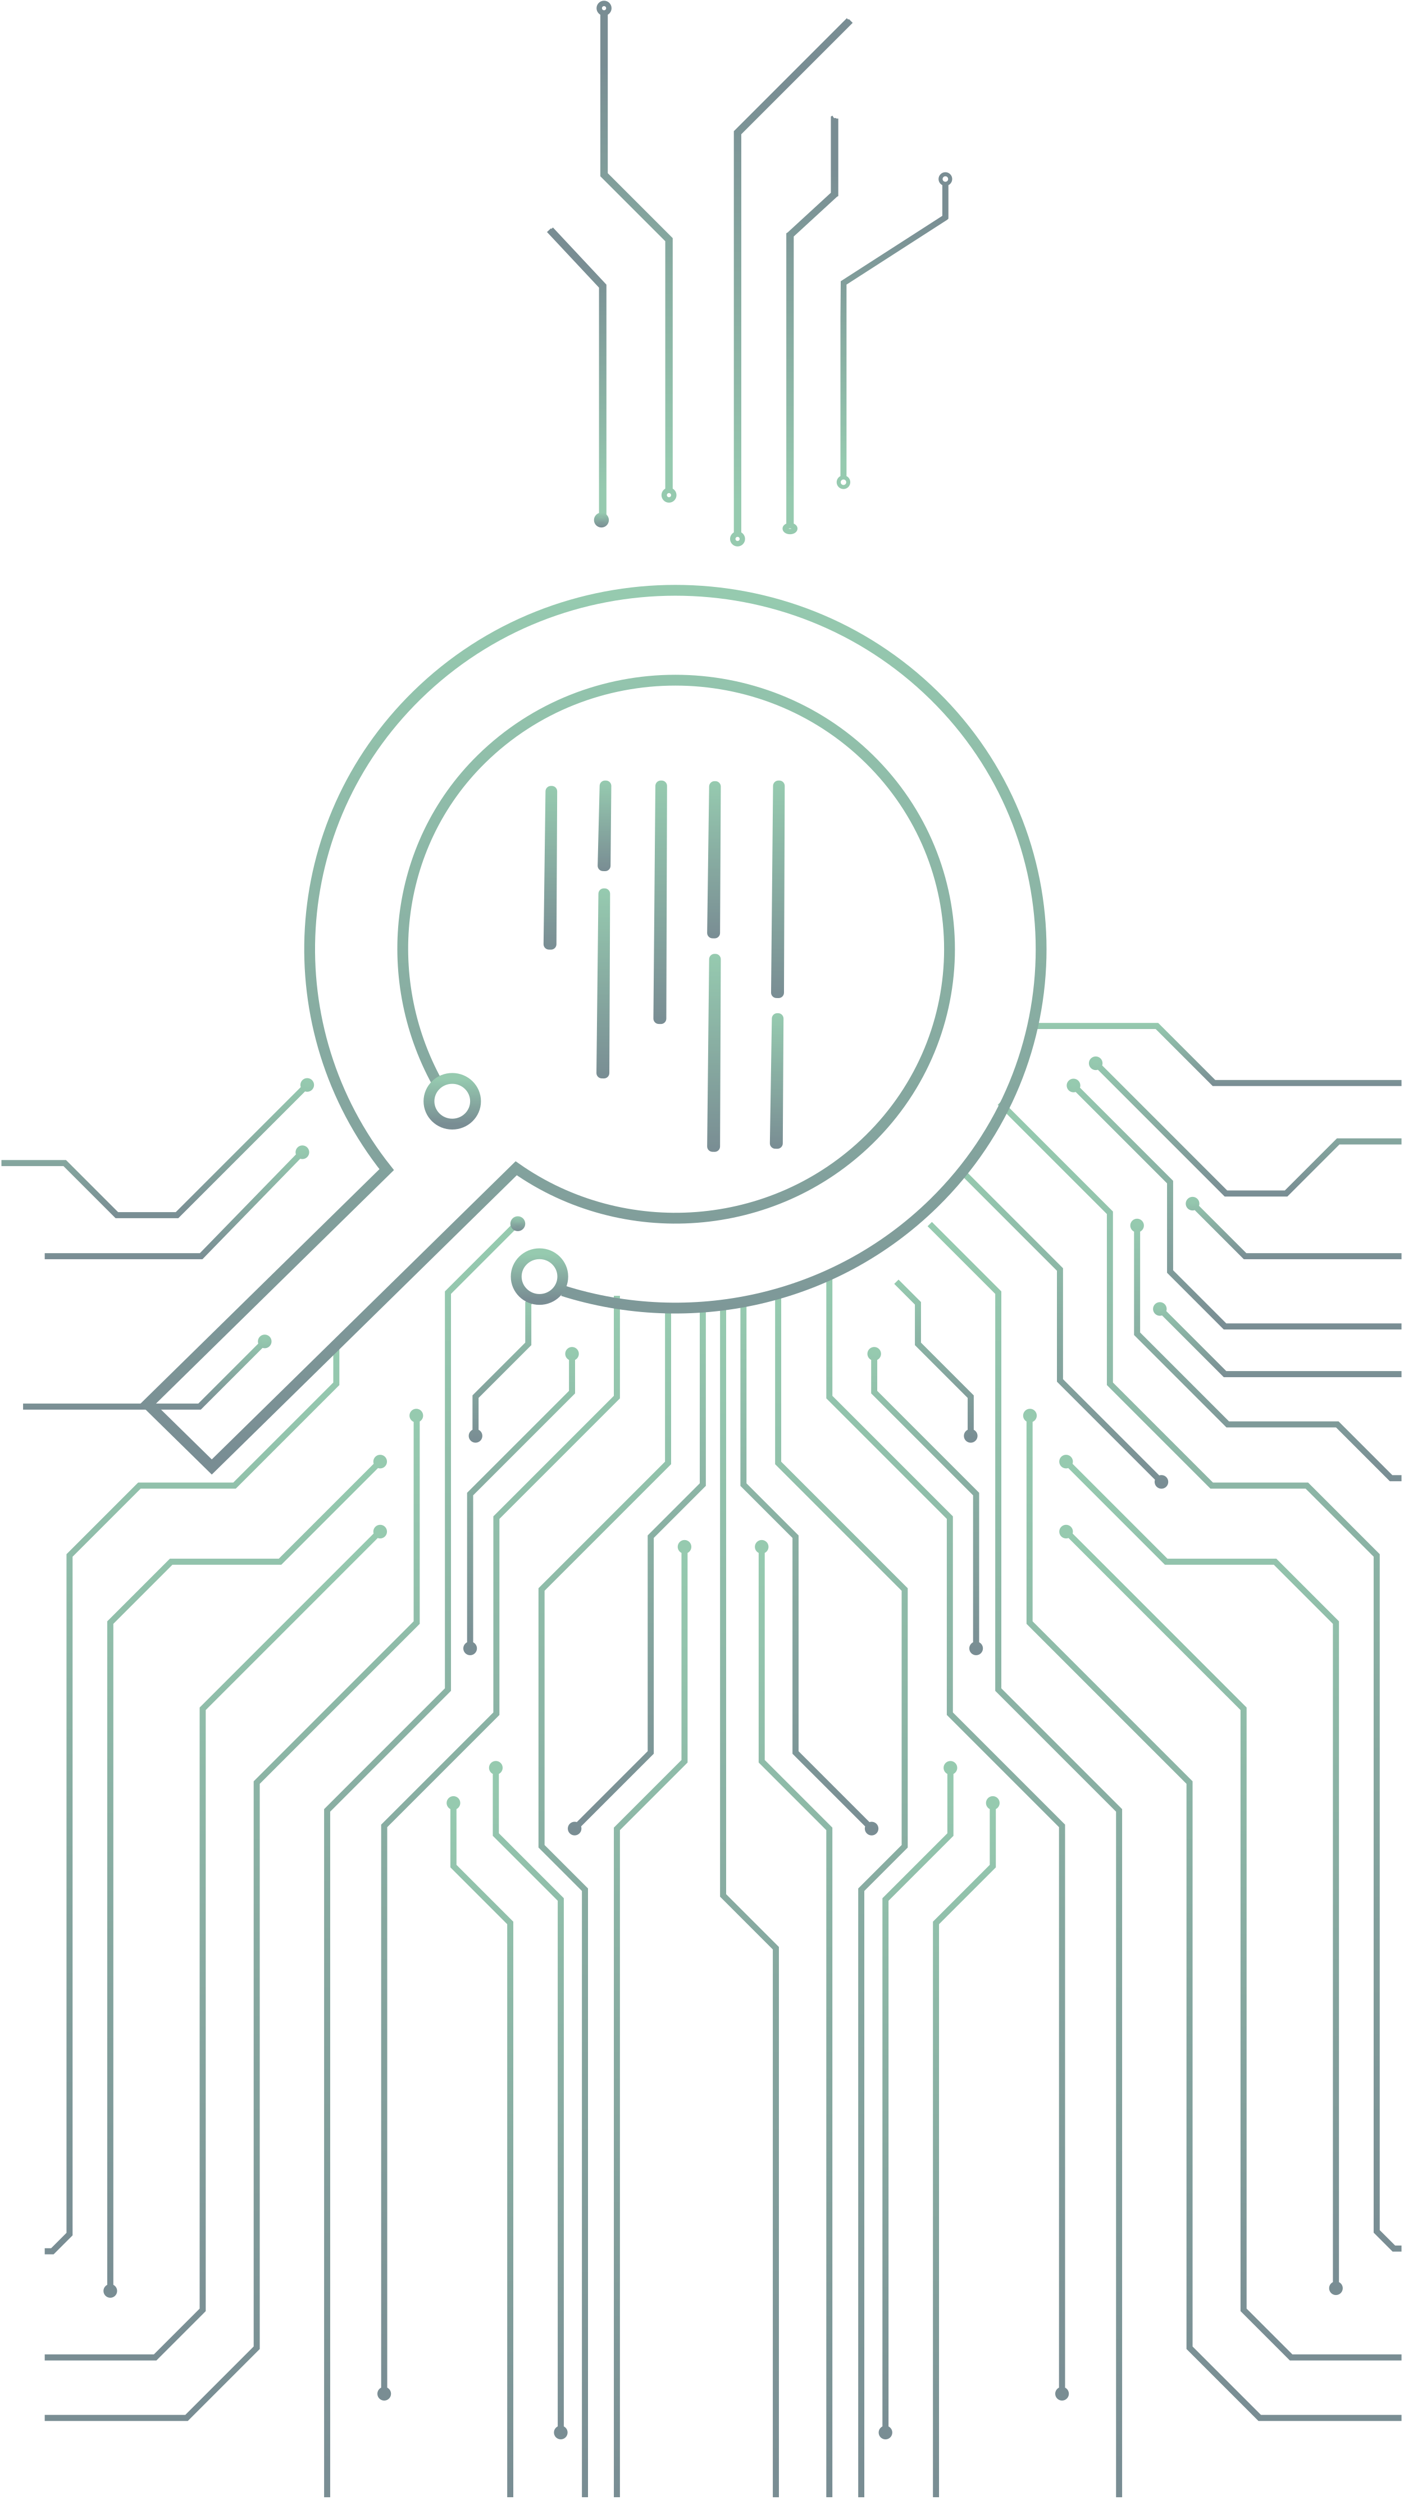 <svg width="287" height="511" viewBox="0 0 287 511" fill="none" xmlns="http://www.w3.org/2000/svg">
<g opacity="0.57">
<path d="M236.41 209.901L248.009 221.501L248.07 221.561H286.077V221.147H248.242L236.643 209.547L236.581 209.486H211.655V209.901H236.41Z" fill="url(#paint0_linear_3_32342)"/>
<path d="M236.409 209.904L248.008 221.504L248.069 221.564H286.077V221.15H248.241L236.642 209.55L236.581 209.489H211.654V209.904H236.409Z" stroke="url(#paint1_linear_3_32342)" stroke-width="0.83" stroke-miterlimit="10"/>
<path d="M227.092 247.792L204.823 225.521L204.528 225.815L226.678 247.964V282.92L247.545 303.788L247.606 303.848H267.057L281.211 318.002V456.16L284.841 459.789H286.076V459.374H285.013L281.626 455.988V317.831L267.289 303.494L267.228 303.434H247.777L227.092 282.748V247.792Z" fill="url(#paint2_linear_3_32342)"/>
<path d="M227.091 247.792L204.821 225.521L204.527 225.815L226.677 247.964V282.92L247.543 303.788L247.605 303.848H267.056L281.21 318.002V456.16L284.84 459.789H286.075V459.374H285.011L281.625 455.988V317.831L267.288 303.494L267.227 303.433H247.776L227.091 282.748V247.792Z" stroke="url(#paint3_linear_3_32342)" stroke-width="0.83" stroke-miterlimit="10"/>
<path d="M237.416 301.905C237.22 301.905 237.04 301.963 236.887 302.061L216.884 282.06V259.384L196.813 239.313L196.52 239.607L216.469 259.556V282.231L236.593 302.356C236.494 302.508 236.436 302.688 236.436 302.884C236.436 303.425 236.875 303.864 237.416 303.864C237.957 303.864 238.395 303.425 238.395 302.884C238.395 302.343 237.957 301.905 237.416 301.905Z" fill="url(#paint4_linear_3_32342)"/>
<path d="M216.469 282.231L236.593 302.355C236.494 302.508 236.436 302.688 236.436 302.884C236.436 303.425 236.874 303.863 237.416 303.863C237.957 303.863 238.395 303.425 238.395 302.884C238.395 302.342 237.957 301.904 237.416 301.904C237.22 301.904 237.04 301.962 236.887 302.061L216.884 282.059V259.384L196.813 239.312L196.52 239.607L216.469 259.556V282.231Z" stroke="url(#paint5_linear_3_32342)" stroke-width="0.83" stroke-miterlimit="10"/>
<path d="M286.075 270.906H250.498L239.392 259.799V241.52L220.264 222.392C220.363 222.24 220.421 222.06 220.421 221.864C220.421 221.323 219.983 220.884 219.442 220.884C218.9 220.884 218.462 221.323 218.462 221.864C218.462 222.405 218.9 222.844 219.442 222.844C219.637 222.844 219.818 222.785 219.971 222.687L238.977 241.692V259.971L250.266 271.26L250.326 271.32H286.075V270.906Z" fill="url(#paint6_linear_3_32342)"/>
<path d="M220.264 222.392C220.363 222.24 220.421 222.059 220.421 221.864C220.421 221.322 219.983 220.884 219.442 220.884C218.9 220.884 218.462 221.322 218.462 221.864C218.462 222.405 218.9 222.843 219.442 222.843C219.637 222.843 219.817 222.785 219.971 222.686L238.977 241.692V259.971L250.265 271.26L250.326 271.32H286.075V270.906H250.498L239.392 259.8V241.52L220.264 222.392Z" stroke="url(#paint7_linear_3_32342)" stroke-width="0.83" stroke-miterlimit="10"/>
<path d="M286.077 233.086H273.463L262.817 243.732H250.683L224.805 217.852C224.904 217.7 224.962 217.519 224.962 217.324C224.962 216.783 224.524 216.344 223.983 216.344C223.442 216.344 223.003 216.783 223.003 217.324C223.003 217.865 223.442 218.304 223.983 218.304C224.179 218.304 224.359 218.246 224.512 218.147L250.451 244.086L250.511 244.147H262.989L273.635 233.501H286.077V233.086Z" fill="url(#paint8_linear_3_32342)"/>
<path d="M250.683 243.729L224.805 217.85C224.904 217.698 224.962 217.517 224.962 217.322C224.962 216.78 224.524 216.342 223.983 216.342C223.441 216.342 223.003 216.78 223.003 217.322C223.003 217.863 223.441 218.301 223.983 218.301C224.178 218.301 224.358 218.243 224.512 218.144L250.45 244.084L250.511 244.144H262.989L273.634 233.499H286.077V233.084H273.462L262.817 243.729H250.683Z" stroke="url(#paint9_linear_3_32342)" stroke-width="0.83" stroke-miterlimit="10"/>
<path d="M286.077 301.917H284.442L273.511 290.986L273.451 290.926H251.053L232.647 272.52V251.442C233.089 251.346 233.419 250.954 233.419 250.485C233.419 249.943 232.981 249.505 232.44 249.505C231.899 249.505 231.46 249.943 231.46 250.485C231.46 250.954 231.792 251.346 232.233 251.442V272.692L250.82 291.28L250.881 291.34H273.279L284.209 302.271L284.271 302.332H286.077V301.917Z" fill="url(#paint10_linear_3_32342)"/>
<path d="M232.647 251.442C233.088 251.346 233.419 250.954 233.419 250.485C233.419 249.943 232.981 249.505 232.439 249.505C231.898 249.505 231.46 249.943 231.46 250.485C231.46 250.954 231.791 251.346 232.232 251.442V272.692L250.819 291.28L250.88 291.341H273.279L284.209 302.271L284.27 302.332H286.076V301.918H284.442L273.511 290.986L273.45 290.926H251.052L232.647 272.52V251.442Z" stroke="url(#paint11_linear_3_32342)" stroke-width="0.83" stroke-miterlimit="10"/>
<path d="M228.966 369.94L204.272 345.246V264.117L190.495 250.339L190.201 250.633L203.857 264.288V345.418L228.552 370.112V510H228.966V369.94Z" fill="url(#paint12_linear_3_32342)"/>
<path d="M228.966 369.94L204.273 345.247V264.117L190.495 250.339L190.201 250.633L203.858 264.289V345.418L228.552 370.112V510H228.966V369.94Z" stroke="url(#paint13_linear_3_32342)" stroke-width="0.83" stroke-miterlimit="10"/>
<path d="M185.142 324.796L159.275 298.929V264.162H158.86V299.101L184.727 324.967V377.276L175.909 386.093L175.849 386.154V510H176.264V386.326L185.081 377.509L185.142 377.448V324.796Z" fill="url(#paint14_linear_3_32342)"/>
<path d="M185.081 377.509L185.141 377.448V324.796L159.275 298.929V264.162H158.86V299.101L184.727 324.967V377.276L175.909 386.092L175.849 386.154V509.999H176.264V386.325L185.081 377.509Z" stroke="url(#paint15_linear_3_32342)" stroke-width="0.83" stroke-miterlimit="10"/>
<path d="M178.173 372.766C177.977 372.766 177.797 372.824 177.645 372.923L162.826 358.105V314L152.18 303.354V265.823H151.766V303.526L162.412 314.172V358.277L177.35 373.217C177.252 373.37 177.194 373.55 177.194 373.746C177.194 374.287 177.632 374.725 178.173 374.725C178.714 374.725 179.153 374.287 179.153 373.746C179.153 373.204 178.714 372.766 178.173 372.766Z" fill="url(#paint16_linear_3_32342)"/>
<path d="M162.826 314.001L152.18 303.355V265.823H151.766V303.527L162.412 314.173V358.278L177.351 373.217C177.252 373.37 177.194 373.55 177.194 373.746C177.194 374.287 177.632 374.726 178.173 374.726C178.715 374.726 179.153 374.287 179.153 373.746C179.153 373.205 178.715 372.766 178.173 372.766C177.977 372.766 177.797 372.824 177.645 372.923L162.826 358.106V314.001Z" stroke="url(#paint17_linear_3_32342)" stroke-width="0.83" stroke-miterlimit="10"/>
<path d="M169.736 373.722L155.91 359.897V317.111C156.352 317.015 156.682 316.624 156.682 316.154C156.682 315.613 156.244 315.174 155.703 315.174C155.162 315.174 154.724 315.613 154.724 316.154C154.724 316.624 155.054 317.015 155.496 317.111V360.068L169.322 373.894V509.995H169.736V373.722Z" fill="url(#paint18_linear_3_32342)"/>
<path d="M155.91 359.896V317.111C156.352 317.015 156.682 316.624 156.682 316.154C156.682 315.613 156.244 315.174 155.703 315.174C155.162 315.174 154.724 315.613 154.724 316.154C154.724 316.624 155.054 317.015 155.496 317.111V360.068L169.322 373.894V509.994H169.736V373.722L155.91 359.896Z" stroke="url(#paint19_linear_3_32342)" stroke-width="0.83" stroke-miterlimit="10"/>
<path d="M217.305 488.301V373.107L194.372 350.174V310.102L169.739 285.469V260.288H169.324V285.64L193.957 310.273V350.346L216.889 373.279V488.301C216.449 488.396 216.117 488.787 216.117 489.257C216.117 489.798 216.556 490.238 217.097 490.238C217.638 490.238 218.077 489.798 218.077 489.257C218.077 488.787 217.746 488.396 217.305 488.301Z" fill="url(#paint20_linear_3_32342)"/>
<path d="M216.89 488.3C216.449 488.396 216.118 488.787 216.118 489.257C216.118 489.798 216.556 490.237 217.097 490.237C217.639 490.237 218.077 489.798 218.077 489.257C218.077 488.787 217.746 488.396 217.305 488.3V373.107L194.372 350.174V310.101L169.739 285.468V260.288H169.324V285.64L193.957 310.273V350.346L216.89 373.279V488.3Z" stroke="url(#paint21_linear_3_32342)" stroke-width="0.83" stroke-miterlimit="10"/>
<path d="M202.943 367.533C202.402 367.533 201.964 367.971 201.964 368.513C201.964 368.982 202.295 369.374 202.736 369.469V381.331L191.182 392.884L191.122 392.945V509.999H191.537V393.117L203.09 381.564L203.151 381.503V369.469C203.592 369.374 203.923 368.982 203.923 368.513C203.923 367.971 203.484 367.533 202.943 367.533Z" fill="url(#paint22_linear_3_32342)"/>
<path d="M203.09 381.562L203.151 381.501V369.468C203.592 369.372 203.923 368.98 203.923 368.51C203.923 367.969 203.485 367.531 202.943 367.531C202.402 367.531 201.964 367.969 201.964 368.51C201.964 368.98 202.295 369.372 202.736 369.468V381.329L191.183 392.882L191.122 392.943V509.996H191.537V393.115L203.09 381.562Z" stroke="url(#paint23_linear_3_32342)" stroke-width="0.83" stroke-miterlimit="10"/>
<path d="M286.079 493.993H257.589L243.367 479.772V364.252L210.666 331.551V290.302C211.145 290.239 211.517 289.832 211.517 289.335C211.517 288.794 211.078 288.355 210.538 288.355C209.996 288.355 209.558 288.794 209.558 289.335C209.558 289.776 209.85 290.144 210.251 290.267V331.723L242.952 364.424V479.943L257.356 494.348L257.417 494.408H286.079V493.993Z" fill="url(#paint24_linear_3_32342)"/>
<path d="M243.367 364.252L210.666 331.551V290.302C211.145 290.238 211.517 289.832 211.517 289.335C211.517 288.794 211.078 288.355 210.538 288.355C209.996 288.355 209.558 288.794 209.558 289.335C209.558 289.776 209.851 290.144 210.251 290.267V331.723L242.952 364.424V479.943L257.356 494.347L257.417 494.408H286.079V493.993H257.589L243.367 479.771V364.252Z" stroke="url(#paint25_linear_3_32342)" stroke-width="0.83" stroke-miterlimit="10"/>
<path d="M286.078 481.628H264.009L254.41 472.03V349.173L218.771 313.533C218.854 313.389 218.905 313.226 218.905 313.049C218.905 312.507 218.466 312.069 217.925 312.069C217.383 312.069 216.945 312.507 216.945 313.049C216.945 313.59 217.383 314.028 217.925 314.028C218.138 314.028 218.334 313.959 218.494 313.843L253.996 349.345V472.202L263.777 481.982L263.837 482.043H286.078V481.628Z" fill="url(#paint26_linear_3_32342)"/>
<path d="M218.772 313.533C218.854 313.389 218.905 313.225 218.905 313.048C218.905 312.507 218.466 312.069 217.925 312.069C217.384 312.069 216.945 312.507 216.945 313.048C216.945 313.59 217.384 314.028 217.925 314.028C218.138 314.028 218.334 313.959 218.494 313.843L253.996 349.344V472.201L263.777 481.982L263.838 482.042H286.079V481.627H264.01L254.411 472.03V349.172L218.772 313.533Z" stroke="url(#paint27_linear_3_32342)" stroke-width="0.83" stroke-miterlimit="10"/>
<path d="M273.297 466.734V331.552L260.795 319.051L260.734 318.99H238.472L218.747 299.266C218.846 299.113 218.905 298.932 218.905 298.736C218.905 298.195 218.466 297.757 217.925 297.757C217.383 297.757 216.945 298.195 216.945 298.736C216.945 299.278 217.383 299.716 217.925 299.716C218.12 299.716 218.301 299.658 218.453 299.559L238.239 319.344L238.3 319.405H260.562L272.882 331.724V466.734C272.441 466.83 272.109 467.221 272.109 467.692C272.109 468.232 272.548 468.671 273.089 468.671C273.631 468.671 274.069 468.232 274.069 467.692C274.069 467.221 273.738 466.83 273.297 466.734Z" fill="url(#paint28_linear_3_32342)"/>
<path d="M273.293 331.552L260.792 319.051L260.731 318.99H238.468L218.744 299.265C218.843 299.112 218.901 298.932 218.901 298.736C218.901 298.195 218.462 297.757 217.921 297.757C217.38 297.757 216.941 298.195 216.941 298.736C216.941 299.278 217.38 299.716 217.921 299.716C218.117 299.716 218.297 299.658 218.45 299.559L238.236 319.344L238.297 319.404H260.56L272.879 331.724V466.734C272.437 466.829 272.107 467.221 272.107 467.691C272.107 468.232 272.545 468.671 273.086 468.671C273.627 468.671 274.065 468.232 274.065 467.691C274.065 467.221 273.735 466.829 273.293 466.734V331.552Z" stroke="url(#paint29_linear_3_32342)" stroke-width="0.83" stroke-miterlimit="10"/>
<path d="M286.077 256.546H254.601L244.599 246.543C244.698 246.391 244.757 246.21 244.757 246.015C244.757 245.474 244.318 245.035 243.777 245.035C243.235 245.035 242.797 245.474 242.797 246.015C242.797 246.556 243.235 246.995 243.777 246.995C243.972 246.995 244.153 246.936 244.306 246.837L254.369 256.9L254.429 256.961H286.077V256.546Z" fill="url(#paint30_linear_3_32342)"/>
<path d="M242.797 246.015C242.797 246.556 243.235 246.994 243.776 246.994C243.972 246.994 244.153 246.935 244.306 246.837L254.368 256.9L254.429 256.96H286.077V256.546H254.601L244.599 246.543C244.698 246.391 244.756 246.21 244.756 246.015C244.756 245.473 244.318 245.035 243.776 245.035C243.235 245.035 242.797 245.473 242.797 246.015Z" stroke="url(#paint31_linear_3_32342)" stroke-width="0.83" stroke-miterlimit="10"/>
<path d="M286.075 280.649H250.497L237.915 268.066C238.014 267.914 238.072 267.733 238.072 267.538C238.072 266.997 237.634 266.558 237.093 266.558C236.552 266.558 236.113 266.997 236.113 267.538C236.113 268.079 236.552 268.518 237.093 268.518C237.288 268.518 237.469 268.459 237.621 268.36L250.265 281.004L250.325 281.064H286.075V280.649Z" fill="url(#paint32_linear_3_32342)"/>
<path d="M238.073 267.538C238.073 266.996 237.634 266.558 237.093 266.558C236.552 266.558 236.113 266.996 236.113 267.538C236.113 268.079 236.552 268.517 237.093 268.517C237.288 268.517 237.469 268.459 237.622 268.36L250.265 281.003L250.326 281.064H286.076V280.649H250.498L237.916 268.066C238.015 267.914 238.073 267.733 238.073 267.538Z" stroke="url(#paint33_linear_3_32342)" stroke-width="0.83" stroke-miterlimit="10"/>
<path d="M198.634 292.53V285.381L187.85 274.598V266.301L183.675 262.125L183.381 262.42L187.435 266.473V274.769L198.219 285.553V292.53C197.778 292.625 197.447 293.017 197.447 293.487C197.447 294.028 197.885 294.466 198.427 294.466C198.968 294.466 199.407 294.028 199.407 293.487C199.407 293.017 199.076 292.625 198.634 292.53Z" fill="url(#paint34_linear_3_32342)"/>
<path d="M199.407 293.481C199.407 293.011 199.076 292.62 198.635 292.525V285.376L187.851 274.592V266.297L183.675 262.121L183.381 262.414L187.436 266.468V274.764L198.22 285.548V292.525C197.779 292.62 197.447 293.011 197.447 293.481C197.447 294.023 197.886 294.461 198.427 294.461C198.968 294.461 199.407 294.023 199.407 293.481Z" stroke="url(#paint35_linear_3_32342)" stroke-width="0.83" stroke-miterlimit="10"/>
<path d="M199.741 335.959V305.284L178.91 284.453V277.661C179.351 277.565 179.683 277.174 179.683 276.704C179.683 276.163 179.244 275.724 178.703 275.724C178.161 275.724 177.723 276.163 177.723 276.704C177.723 277.174 178.054 277.565 178.495 277.661V284.625L199.326 305.456V335.959C198.885 336.055 198.553 336.446 198.553 336.916C198.553 337.457 198.992 337.896 199.533 337.896C200.075 337.896 200.513 337.457 200.513 336.916C200.513 336.446 200.182 336.055 199.741 335.959Z" fill="url(#paint36_linear_3_32342)"/>
<path d="M200.513 336.916C200.513 336.446 200.182 336.054 199.741 335.959V305.284L178.909 284.453V277.66C179.351 277.565 179.682 277.174 179.682 276.704C179.682 276.162 179.244 275.724 178.702 275.724C178.161 275.724 177.723 276.162 177.723 276.704C177.723 277.174 178.054 277.565 178.495 277.66V284.624L199.326 305.455V335.959C198.885 336.054 198.553 336.446 198.553 336.916C198.553 337.457 198.992 337.895 199.533 337.895C200.074 337.895 200.513 337.457 200.513 336.916Z" stroke="url(#paint37_linear_3_32342)" stroke-width="0.83" stroke-miterlimit="10"/>
<path d="M194.279 360.345C193.738 360.345 193.3 360.783 193.3 361.325C193.3 361.795 193.631 362.186 194.072 362.281V374.881L180.859 388.092L180.799 388.153V496.232C180.358 496.327 180.026 496.718 180.026 497.188C180.026 497.729 180.465 498.168 181.006 498.168C181.548 498.168 181.986 497.729 181.986 497.188C181.986 496.718 181.655 496.327 181.214 496.232V388.325L194.426 375.113L194.487 375.052V362.281C194.928 362.186 195.259 361.795 195.259 361.325C195.259 360.783 194.82 360.345 194.279 360.345Z" fill="url(#paint38_linear_3_32342)"/>
<path d="M194.279 360.345C193.737 360.345 193.299 360.783 193.299 361.324C193.299 361.794 193.63 362.186 194.071 362.281V374.88L180.859 388.092L180.798 388.153V496.231C180.357 496.327 180.026 496.718 180.026 497.188C180.026 497.729 180.464 498.168 181.006 498.168C181.547 498.168 181.985 497.729 181.985 497.188C181.985 496.718 181.655 496.327 181.213 496.231V388.325L194.426 375.113L194.486 375.052V362.281C194.927 362.186 195.258 361.794 195.258 361.324C195.258 360.783 194.82 360.345 194.279 360.345Z" stroke="url(#paint39_linear_3_32342)" stroke-width="0.83" stroke-miterlimit="10"/>
<path d="M68.957 274.512L68.602 274.279L68.542 274.34V282.75L47.857 303.435H28.406L14.068 317.771L14.008 317.832L14.008 456.542L10.622 459.929H9.558V460.343H10.793L14.423 456.714L14.423 318.004L28.578 303.85H48.029L68.896 282.983L68.957 282.922V274.512Z" fill="url(#paint40_linear_3_32342)"/>
<path d="M68.602 274.279L68.542 274.34V282.75L47.857 303.435H28.406L14.069 317.771L14.008 317.832L14.008 456.542L10.622 459.929H9.558V460.343H10.794L14.423 456.714L14.423 318.004L28.578 303.85H48.029L68.896 282.983L68.957 282.922V274.512" stroke="url(#paint41_linear_3_32342)" stroke-width="0.83" stroke-miterlimit="10"/>
<path d="M105.139 250.339L91.422 264.055L91.361 264.117V345.246L66.728 369.879L66.667 369.94V510H67.082V370.112L91.715 345.479L91.775 345.418V264.288L105.432 250.633L105.139 250.339Z" fill="url(#paint42_linear_3_32342)"/>
<path d="M91.715 345.478L91.775 345.417V264.287L105.432 250.632L105.138 250.338L91.422 264.054L91.361 264.116V345.245L66.727 369.878L66.667 369.939V509.998H67.082V370.111L91.715 345.478Z" stroke="url(#paint43_linear_3_32342)" stroke-width="0.83" stroke-miterlimit="10"/>
<path d="M136.771 266.923H136.356V298.925L110.55 324.73L110.489 324.791V377.443L119.367 386.321L119.367 509.995H119.782L119.782 386.149L110.904 377.271V324.963L136.71 299.157L136.771 299.096V266.923Z" fill="url(#paint44_linear_3_32342)"/>
<path d="M110.904 377.271V324.963L136.71 299.157L136.77 299.096V266.923H136.355V298.924L110.55 324.73L110.489 324.791V377.443L119.367 386.321L119.367 509.995H119.782L119.782 386.149L110.904 377.271Z" stroke="url(#paint45_linear_3_32342)" stroke-width="0.83" stroke-miterlimit="10"/>
<path d="M139.929 315.174C139.387 315.174 138.949 315.613 138.949 316.154C138.949 316.624 139.28 317.015 139.721 317.111V359.897L125.956 373.662L125.896 373.722L125.896 509.995H126.31L126.31 373.894L140.075 360.129L140.136 360.068V317.111C140.577 317.015 140.908 316.624 140.908 316.154C140.908 315.613 140.47 315.174 139.929 315.174Z" fill="url(#paint46_linear_3_32342)"/>
<path d="M140.076 360.129L140.136 360.068V317.111C140.578 317.015 140.909 316.624 140.909 316.154C140.909 315.613 140.47 315.174 139.929 315.174C139.388 315.174 138.949 315.613 138.949 316.154C138.949 316.624 139.281 317.015 139.721 317.111V359.896L125.956 373.662L125.896 373.722L125.896 509.994H126.31L126.31 373.894L140.076 360.129Z" stroke="url(#paint47_linear_3_32342)" stroke-width="0.83" stroke-miterlimit="10"/>
<path d="M126.309 265.266H125.895V285.469L101.322 310.041L101.262 310.102V350.175L78.389 373.046L78.328 373.107L78.328 488.301C77.887 488.397 77.557 488.788 77.557 489.258C77.557 489.799 77.995 490.238 78.536 490.238C79.077 490.238 79.516 489.799 79.516 489.258C79.516 488.788 79.184 488.397 78.743 488.301L78.743 373.279L101.616 350.407L101.676 350.346V310.274L126.248 285.702L126.309 285.641V265.266Z" fill="url(#paint48_linear_3_32342)"/>
<path d="M101.676 350.348V310.275L126.249 285.703L126.309 285.642V265.267H125.894V285.47L101.322 310.042L101.262 310.103V350.176L78.389 373.048L78.329 373.109L78.329 488.302C77.887 488.398 77.557 488.79 77.557 489.26C77.557 489.801 77.995 490.239 78.536 490.239C79.078 490.239 79.516 489.801 79.516 489.26C79.516 488.79 79.185 488.398 78.743 488.302L78.743 373.281L101.616 350.409L101.676 350.348Z" stroke="url(#paint49_linear_3_32342)" stroke-width="0.83" stroke-miterlimit="10"/>
<path d="M170.452 24.096L170.392 24.134V39.642L161.346 47.951L161.285 47.989V107.447C160.844 107.506 160.513 107.748 160.513 108.038C160.513 108.371 160.951 108.642 161.493 108.642C162.034 108.642 162.472 108.371 162.472 108.038C162.472 107.748 162.141 107.506 161.7 107.447V48.095L170.746 39.785L170.807 39.748V24.24" stroke="url(#paint50_linear_3_32342)" stroke-width="1.106" stroke-miterlimit="10"/>
<path d="M173.909 4.278L173.848 4.339L150.976 27.211V109.193C151.417 109.289 151.748 109.681 151.748 110.151C151.748 110.691 151.31 111.13 150.768 111.13C150.228 111.13 149.789 110.691 149.789 110.151C149.789 109.681 150.12 109.289 150.561 109.193V27.039L150.622 26.979L173.494 4.106" stroke="url(#paint51_linear_3_32342)" stroke-width="1.106" stroke-miterlimit="10"/>
<path d="M104.511 392.945L92.897 381.331V369.469C93.339 369.374 93.669 368.982 93.669 368.513C93.669 367.971 93.231 367.533 92.689 367.533C92.148 367.533 91.71 367.971 91.71 368.513C91.71 368.982 92.041 369.374 92.483 369.469V381.503L104.096 393.117L104.096 509.999H104.511L104.511 392.945Z" fill="url(#paint52_linear_3_32342)"/>
<path d="M92.898 381.329V369.468C93.339 369.372 93.67 368.98 93.67 368.51C93.67 367.969 93.232 367.531 92.69 367.531C92.149 367.531 91.711 367.969 91.711 368.51C91.711 368.98 92.042 369.372 92.483 369.468V381.501L104.097 393.115L104.097 509.996H104.512L104.512 392.943L92.898 381.329Z" stroke="url(#paint53_linear_3_32342)" stroke-width="0.83" stroke-miterlimit="10"/>
<path d="M85.1 288.355C84.558 288.355 84.12 288.794 84.12 289.335C84.12 289.832 84.492 290.239 84.971 290.302V331.551L52.33 364.192L52.27 364.252L52.27 479.772L38.048 493.993H9.558V494.408H38.221L52.624 480.005L52.685 479.943L52.685 364.424L85.325 331.785L85.386 331.723V290.267C85.786 290.144 86.079 289.776 86.079 289.335C86.079 288.794 85.641 288.355 85.1 288.355Z" fill="url(#paint54_linear_3_32342)"/>
<path d="M52.684 479.943L52.684 364.424L85.325 331.785L85.385 331.723V290.267C85.786 290.145 86.079 289.776 86.079 289.335C86.079 288.794 85.64 288.355 85.099 288.355C84.558 288.355 84.12 288.794 84.12 289.335C84.12 289.832 84.491 290.239 84.971 290.302V331.552L52.33 364.192L52.269 364.253L52.269 479.771L38.048 493.993H9.558V494.408H38.22L52.624 480.004L52.684 479.943Z" stroke="url(#paint55_linear_3_32342)" stroke-width="0.83" stroke-miterlimit="10"/>
<path d="M77.711 312.069C77.171 312.069 76.732 312.507 76.732 313.049C76.732 313.226 76.782 313.389 76.865 313.533L41.285 349.112L41.225 349.173L41.225 472.03L31.627 481.628H9.558V482.043H31.799L41.58 472.263L41.64 472.202L41.64 349.345L77.142 313.843C77.303 313.959 77.499 314.028 77.711 314.028C78.252 314.028 78.691 313.59 78.691 313.049C78.691 312.507 78.252 312.069 77.711 312.069Z" fill="url(#paint56_linear_3_32342)"/>
<path d="M41.64 472.202L41.64 349.345L77.142 313.843C77.302 313.959 77.499 314.028 77.711 314.028C78.252 314.028 78.691 313.59 78.691 313.049C78.691 312.507 78.252 312.069 77.711 312.069C77.17 312.069 76.731 312.507 76.731 313.049C76.731 313.226 76.782 313.389 76.864 313.533L41.285 349.112L41.225 349.173L41.225 472.03L31.627 481.628H9.558V482.043H31.799L41.58 472.263L41.64 472.202Z" stroke="url(#paint57_linear_3_32342)" stroke-width="0.83" stroke-miterlimit="10"/>
<path d="M108.088 265.988L107.784 266.293V274.589L97.06 285.312L96.999 285.373V292.521C96.558 292.617 96.228 293.008 96.228 293.478C96.228 294.019 96.665 294.458 97.207 294.458C97.748 294.458 98.186 294.019 98.186 293.478C98.186 293.008 97.856 292.617 97.414 292.521V285.544L108.138 274.821L108.198 274.761V266.465L108.382 266.282L108.088 265.988Z" fill="url(#paint58_linear_3_32342)"/>
<path d="M107.784 266.293V274.589L97.06 285.312L97 285.373V292.521C96.558 292.617 96.228 293.008 96.228 293.478C96.228 294.019 96.665 294.458 97.207 294.458C97.748 294.458 98.186 294.019 98.186 293.478C98.186 293.008 97.856 292.617 97.414 292.521V285.545L108.138 274.821L108.199 274.761V266.465L108.382 266.282L108.088 265.988L107.784 266.293Z" stroke="url(#paint59_linear_3_32342)" stroke-width="0.83" stroke-miterlimit="10"/>
<path d="M62.802 220.772C62.261 220.772 61.822 221.21 61.822 221.751C61.822 221.947 61.881 222.127 61.979 222.28L36.101 248.158H23.968L13.384 237.574L13.322 237.514H0.708V237.928H13.15L23.735 248.513L23.796 248.574H36.273L62.273 222.574C62.426 222.673 62.606 222.731 62.802 222.731C63.343 222.731 63.782 222.292 63.782 221.751C63.782 221.21 63.343 220.772 62.802 220.772Z" fill="url(#paint60_linear_3_32342)"/>
<path d="M62.802 222.731C63.343 222.731 63.781 222.293 63.781 221.752C63.781 221.211 63.343 220.772 62.802 220.772C62.26 220.772 61.822 221.211 61.822 221.752C61.822 221.947 61.88 222.127 61.979 222.281L36.101 248.16H23.967L13.383 237.574L13.322 237.514H0.708V237.928H13.15L23.734 248.514L23.796 248.574H36.273L62.273 222.574C62.425 222.673 62.606 222.731 62.802 222.731Z" stroke="url(#paint61_linear_3_32342)" stroke-width="0.83" stroke-miterlimit="10"/>
<path d="M61.813 234.527C61.272 234.527 60.833 234.966 60.833 235.507C60.833 235.703 60.892 235.883 60.99 236.036L41.034 256.546H9.558V256.961H41.206L61.284 236.33C61.437 236.428 61.618 236.487 61.813 236.487C62.354 236.487 62.793 236.048 62.793 235.507C62.793 234.966 62.354 234.527 61.813 234.527Z" fill="url(#paint62_linear_3_32342)"/>
<path d="M61.813 236.487C62.354 236.487 62.792 236.048 62.792 235.507C62.792 234.966 62.354 234.527 61.813 234.527C61.271 234.527 60.833 234.966 60.833 235.507C60.833 235.702 60.892 235.883 60.99 236.036L41.034 256.546H9.558V256.961H41.205L61.284 236.33C61.436 236.428 61.617 236.487 61.813 236.487Z" stroke="url(#paint63_linear_3_32342)" stroke-width="0.83" stroke-miterlimit="10"/>
<path d="M54.114 273.194C53.574 273.194 53.135 273.632 53.135 274.173C53.135 274.369 53.193 274.55 53.293 274.703L40.71 287.285H5.132V287.7H40.882L53.586 274.996C53.739 275.095 53.92 275.153 54.114 275.153C54.657 275.153 55.094 274.715 55.094 274.173C55.094 273.632 54.657 273.194 54.114 273.194Z" fill="url(#paint64_linear_3_32342)"/>
<path d="M54.114 275.153C54.656 275.153 55.094 274.715 55.094 274.174C55.094 273.632 54.656 273.194 54.114 273.194C53.573 273.194 53.135 273.632 53.135 274.174C53.135 274.369 53.193 274.549 53.292 274.703L40.71 287.285H5.132V287.7H40.881L53.586 274.996C53.739 275.095 53.919 275.153 54.114 275.153Z" stroke="url(#paint65_linear_3_32342)" stroke-width="0.83" stroke-miterlimit="10"/>
<path d="M77.708 297.757C77.167 297.757 76.729 298.195 76.729 298.736C76.729 298.932 76.787 299.113 76.885 299.266L57.16 318.99H34.898L22.396 331.492L22.336 331.552L22.336 467.287C21.895 467.383 21.564 467.774 21.564 468.245C21.564 468.785 22.003 469.224 22.544 469.224C23.084 469.224 23.523 468.785 23.523 468.245C23.523 467.774 23.192 467.383 22.75 467.287L22.75 331.724L35.07 319.405H57.332L77.179 299.559C77.332 299.658 77.512 299.716 77.708 299.716C78.249 299.716 78.688 299.278 78.688 298.736C78.688 298.195 78.249 297.757 77.708 297.757Z" fill="url(#paint66_linear_3_32342)"/>
<path d="M23.526 468.244C23.526 467.774 23.195 467.382 22.754 467.287L22.754 331.724L35.073 319.404H57.335L77.182 299.559C77.335 299.658 77.515 299.716 77.711 299.716C78.252 299.716 78.69 299.278 78.69 298.736C78.69 298.195 78.252 297.757 77.711 297.757C77.169 297.757 76.731 298.195 76.731 298.736C76.731 298.932 76.79 299.112 76.888 299.265L57.163 318.99H34.901L22.399 331.491L22.339 331.552L22.339 467.287C21.898 467.382 21.566 467.774 21.566 468.244C21.566 468.785 22.005 469.223 22.546 469.223C23.087 469.223 23.526 468.785 23.526 468.244Z" stroke="url(#paint67_linear_3_32342)" stroke-width="0.83" stroke-miterlimit="10"/>
<path d="M116.933 275.724C116.392 275.724 115.953 276.163 115.953 276.704C115.953 277.174 116.284 277.565 116.725 277.661V284.453L95.955 305.223L95.895 305.284V335.959C95.453 336.055 95.122 336.446 95.122 336.916C95.122 337.457 95.561 337.896 96.102 337.896C96.643 337.896 97.082 337.457 97.082 336.916C97.082 336.446 96.751 336.055 96.309 335.959V305.456L117.079 284.686L117.14 284.625V277.661C117.582 277.565 117.912 277.174 117.912 276.704C117.912 276.163 117.474 275.724 116.933 275.724Z" fill="url(#paint68_linear_3_32342)"/>
<path d="M96.309 335.959V305.456L117.079 284.686L117.14 284.625V277.661C117.581 277.565 117.912 277.174 117.912 276.704C117.912 276.163 117.474 275.724 116.932 275.724C116.391 275.724 115.953 276.163 115.953 276.704C115.953 277.174 116.284 277.565 116.725 277.661V284.453L95.954 305.223L95.894 305.284V335.959C95.453 336.055 95.122 336.446 95.122 336.916C95.122 337.457 95.56 337.896 96.102 337.896C96.643 337.896 97.081 337.457 97.081 336.916C97.081 336.446 96.75 336.055 96.309 335.959Z" stroke="url(#paint69_linear_3_32342)" stroke-width="0.83" stroke-miterlimit="10"/>
<path d="M172.626 97.604V57.94L193.397 44.574L193.457 44.513V37.549C193.898 37.453 194.23 37.062 194.23 36.592C194.23 36.051 193.791 35.612 193.25 35.612C192.709 35.612 192.27 36.051 192.27 36.592C192.27 37.062 192.601 37.453 193.042 37.549V44.341L172.272 57.707L172.211 65.172V97.604C171.77 97.7 171.439 98.092 171.439 98.561C171.439 99.103 171.877 99.541 172.419 99.541C172.96 99.541 173.398 99.103 173.398 98.561C173.398 98.092 173.068 97.7 172.626 97.604Z" stroke="url(#paint70_linear_3_32342)" stroke-width="0.83" stroke-miterlimit="10"/>
<path d="M143.871 266.923H143.456V303.349L132.871 313.934L132.81 313.995V358.1L117.992 372.917C117.839 372.819 117.659 372.76 117.463 372.76C116.922 372.76 116.483 373.199 116.483 373.74C116.483 374.281 116.922 374.72 117.463 374.72C118.004 374.72 118.443 374.281 118.443 373.74C118.443 373.544 118.384 373.364 118.286 373.212L133.164 358.333L133.225 358.272V314.167L143.81 303.582L143.871 303.521V266.923Z" fill="url(#paint71_linear_3_32342)"/>
<path d="M116.483 373.74C116.483 374.282 116.922 374.72 117.463 374.72C118.004 374.72 118.443 374.282 118.443 373.74C118.443 373.544 118.385 373.364 118.286 373.212L133.164 358.333L133.224 358.272V314.167L143.81 303.582L143.87 303.521V266.923H143.456V303.349L132.871 313.934L132.81 313.995V358.1L117.992 372.918C117.839 372.819 117.659 372.761 117.463 372.761C116.922 372.761 116.483 373.199 116.483 373.74Z" stroke="url(#paint72_linear_3_32342)" stroke-width="0.83" stroke-miterlimit="10"/>
<path d="M114.833 496.232L114.833 388.153L101.56 374.881V362.281C102.001 362.186 102.333 361.795 102.333 361.325C102.333 360.783 101.894 360.345 101.352 360.345C100.812 360.345 100.373 360.783 100.373 361.325C100.373 361.795 100.704 362.186 101.146 362.281V375.052L114.418 388.325L114.418 496.232C113.977 496.327 113.647 496.718 113.647 497.188C113.647 497.729 114.085 498.168 114.626 498.168C115.167 498.168 115.605 497.729 115.605 497.188C115.605 496.718 115.274 496.327 114.833 496.232Z" fill="url(#paint73_linear_3_32342)"/>
<path d="M101.148 362.276V375.046L114.421 388.319L114.421 496.226C113.98 496.321 113.649 496.712 113.649 497.182C113.649 497.723 114.087 498.162 114.628 498.162C115.17 498.162 115.608 497.723 115.608 497.182C115.608 496.712 115.277 496.321 114.836 496.226L114.836 388.147L101.563 374.874V362.276C102.004 362.18 102.335 361.788 102.335 361.319C102.335 360.777 101.897 360.339 101.355 360.339C100.814 360.339 100.376 360.777 100.376 361.319C100.376 361.788 100.707 362.18 101.148 362.276V362.276Z" stroke="url(#paint74_linear_3_32342)" stroke-width="0.83" stroke-miterlimit="10"/>
<path d="M123.27 2.632V35.799L136.543 49.072V100.247C136.102 100.342 135.771 100.733 135.771 101.203C135.771 101.744 136.209 102.183 136.75 102.183C137.292 102.183 137.73 101.744 137.73 101.203C137.73 100.733 137.399 100.342 136.958 100.247V48.9L123.685 35.627V2.632C124.126 2.536 124.457 2.145 124.457 1.675C124.457 1.134 124.019 0.695 123.477 0.695C122.936 0.695 122.498 1.134 122.498 1.675C122.498 2.145 122.829 2.536 123.27 2.632Z" stroke="url(#paint75_linear_3_32342)" stroke-width="1.106" stroke-miterlimit="10"/>
<path d="M158.805 398.105L148.021 387.321V266.43H147.606V387.493L158.391 398.276V509.997H158.805V398.105Z" fill="url(#paint76_linear_3_32342)"/>
<path d="M148.021 387.323V266.431H147.606V387.495L158.39 398.279V509.999H158.805V398.107L148.021 387.323Z" stroke="url(#paint77_linear_3_32342)" stroke-width="0.83" stroke-miterlimit="10"/>
<path d="M112.628 46.873L123.411 58.397V105.173H122.997V58.569L112.213 47.045" stroke="url(#paint78_linear_3_32342)" stroke-width="1.106" stroke-miterlimit="10"/>
<path d="M89.921 222.262C77.554 200.815 80.22 172.996 98.433 155.126C120.317 133.654 155.799 133.654 177.684 155.126C199.568 176.599 199.568 211.413 177.684 232.884C158.03 252.168 127.41 254.134 105.52 238.781L43.293 299.836L30.196 286.986L79.046 239.056C56.164 210.277 58.213 168.607 85.193 142.136C114.39 113.489 161.727 113.489 190.924 142.136C220.121 170.783 220.121 217.228 190.924 245.875C170.393 266.019 140.894 271.998 115.039 263.813" stroke="url(#paint79_linear_3_32342)" stroke-width="2.212" stroke-miterlimit="10"/>
<path d="M110.281 256.252C112.91 256.252 115.041 258.343 115.041 260.923C115.041 263.502 112.91 265.593 110.281 265.593C107.652 265.593 105.521 263.502 105.521 260.923C105.521 258.343 107.652 256.252 110.281 256.252Z" stroke="url(#paint80_linear_3_32342)" stroke-width="2.212" stroke-miterlimit="10"/>
<path d="M92.448 220.416C95.077 220.416 97.209 222.506 97.209 225.085C97.209 227.665 95.077 229.756 92.448 229.756C89.819 229.756 87.689 227.665 87.689 225.085C87.689 222.506 89.819 220.416 92.448 220.416Z" stroke="url(#paint81_linear_3_32342)" stroke-width="2.212" stroke-miterlimit="10"/>
<path d="M105.847 249.005C105.236 249.005 104.741 249.5 104.741 250.111C104.741 250.723 105.236 251.217 105.847 251.217C106.458 251.217 106.953 250.723 106.953 250.111C106.953 249.5 106.458 249.005 105.847 249.005Z" fill="url(#paint82_linear_3_32342)"/>
<path d="M105.847 251.218C105.236 251.218 104.741 250.723 104.741 250.111C104.741 249.501 105.236 249.005 105.847 249.005C106.458 249.005 106.953 249.501 106.953 250.111C106.953 250.723 106.458 251.218 105.847 251.218Z" stroke="url(#paint83_linear_3_32342)" stroke-width="0.83" stroke-miterlimit="10"/>
<path d="M122.94 105.188C122.33 105.188 121.834 105.684 121.834 106.294C121.834 106.905 122.33 107.4 122.94 107.4C123.551 107.4 124.046 106.905 124.046 106.294C124.046 105.684 123.551 105.188 122.94 105.188Z" fill="url(#paint84_linear_3_32342)"/>
<path d="M122.94 107.4C122.33 107.4 121.834 106.905 121.834 106.294C121.834 105.684 122.33 105.188 122.94 105.188C123.551 105.188 124.046 105.684 124.046 106.294C124.046 106.905 123.551 107.4 122.94 107.4Z" stroke="url(#paint85_linear_3_32342)" stroke-width="0.83" stroke-miterlimit="10"/>
<path d="M159.319 159.534L159.136 159.533C158.527 159.527 158.028 160.016 158.022 160.625L157.619 202.876C157.613 203.485 158.103 203.984 158.711 203.989L159.145 203.998C159.762 204.004 160.263 203.503 160.259 202.887L160.411 160.631C160.408 160.028 159.921 159.54 159.319 159.534Z" fill="url(#paint86_linear_3_32342)"/>
<path d="M159.073 207.087L158.89 207.085C158.281 207.079 157.782 207.568 157.776 208.177L157.373 233.675C157.368 234.284 157.856 234.783 158.466 234.789L158.899 234.797C159.516 234.803 160.017 234.303 160.013 233.686L160.165 208.182C160.161 207.58 159.675 207.092 159.073 207.087Z" fill="url(#paint87_linear_3_32342)"/>
<path d="M146.251 159.662L146.068 159.661C145.459 159.655 144.961 160.144 144.955 160.753L144.552 190.671C144.546 191.281 145.035 191.779 145.644 191.785L146.078 191.793C146.694 191.799 147.196 191.298 147.191 190.682L147.344 160.758C147.34 160.156 146.853 159.668 146.251 159.662Z" fill="url(#paint88_linear_3_32342)"/>
<path d="M146.251 194.962L146.068 194.961C145.459 194.954 144.961 195.444 144.955 196.053L144.552 234.309C144.546 234.918 145.035 235.416 145.644 235.422L146.078 235.43C146.694 235.436 147.196 234.936 147.191 234.32L147.344 196.058C147.34 195.456 146.853 194.968 146.251 194.962Z" fill="url(#paint89_linear_3_32342)"/>
<path d="M123.868 159.534L123.685 159.533C123.076 159.527 122.578 160.016 122.572 160.625L122.169 176.935C122.163 177.544 122.652 178.042 123.261 178.048L123.695 178.057C124.311 178.063 124.813 177.562 124.808 176.946L124.961 160.631C124.957 160.028 124.47 159.54 123.868 159.534Z" fill="url(#paint90_linear_3_32342)"/>
<path d="M123.62 181.575L123.438 181.573C122.828 181.567 122.33 182.056 122.324 182.666L121.921 219.301C121.915 219.91 122.404 220.409 123.014 220.415L123.447 220.423C124.063 220.429 124.564 219.928 124.561 219.312L124.713 182.671C124.709 182.069 124.223 181.581 123.62 181.575Z" fill="url(#paint91_linear_3_32342)"/>
<path d="M112.806 160.639L112.623 160.638C112.014 160.632 111.515 161.121 111.509 161.73L111.107 192.972C111.1 193.581 111.59 194.079 112.199 194.086L112.632 194.094C113.249 194.099 113.75 193.599 113.746 192.983L113.898 161.736C113.894 161.133 113.408 160.645 112.806 160.639Z" fill="url(#paint92_linear_3_32342)"/>
<path d="M135.264 159.534L135.082 159.533C134.472 159.527 133.975 160.016 133.969 160.625L133.565 208.178C133.56 208.787 134.049 209.286 134.658 209.291L135.091 209.3C135.707 209.306 136.209 208.805 136.205 208.189L136.357 160.631C136.354 160.028 135.867 159.54 135.264 159.534Z" fill="url(#paint93_linear_3_32342)"/>
</g>
<defs>
<linearGradient id="paint0_linear_3_32342" x1="248.866" y1="209.486" x2="248.866" y2="221.561" gradientUnits="userSpaceOnUse">
<stop stop-color="#46A273"/>
<stop offset="0.006" stop-color="#46A273"/>
<stop offset="1" stop-color="#133641"/>
</linearGradient>
<linearGradient id="paint1_linear_3_32342" x1="887.6" y1="209.075" x2="887.6" y2="221.979" gradientUnits="userSpaceOnUse">
<stop stop-color="#46A273"/>
<stop offset="0.006" stop-color="#46A273"/>
<stop offset="1" stop-color="#133641"/>
</linearGradient>
<linearGradient id="paint2_linear_3_32342" x1="245.302" y1="225.522" x2="245.302" y2="459.789" gradientUnits="userSpaceOnUse">
<stop stop-color="#46A273"/>
<stop offset="0.006" stop-color="#46A273"/>
<stop offset="1" stop-color="#133641"/>
</linearGradient>
<linearGradient id="paint3_linear_3_32342" x1="872.614" y1="224.935" x2="872.614" y2="460.204" gradientUnits="userSpaceOnUse">
<stop stop-color="#46A273"/>
<stop offset="0.006" stop-color="#46A273"/>
<stop offset="1" stop-color="#133641"/>
</linearGradient>
<linearGradient id="paint4_linear_3_32342" x1="217.457" y1="239.313" x2="217.457" y2="303.864" gradientUnits="userSpaceOnUse">
<stop stop-color="#46A273"/>
<stop offset="0.006" stop-color="#46A273"/>
<stop offset="1" stop-color="#133641"/>
</linearGradient>
<linearGradient id="paint5_linear_3_32342" x1="879.215" y1="238.726" x2="879.215" y2="304.278" gradientUnits="userSpaceOnUse">
<stop stop-color="#46A273"/>
<stop offset="0.006" stop-color="#46A273"/>
<stop offset="1" stop-color="#133641"/>
</linearGradient>
<linearGradient id="paint6_linear_3_32342" x1="252.269" y1="220.884" x2="252.269" y2="271.321" gradientUnits="userSpaceOnUse">
<stop stop-color="#46A273"/>
<stop offset="0.006" stop-color="#46A273"/>
<stop offset="1" stop-color="#133641"/>
</linearGradient>
<linearGradient id="paint7_linear_3_32342" x1="851.907" y1="220.469" x2="851.907" y2="271.735" gradientUnits="userSpaceOnUse">
<stop stop-color="#46A273"/>
<stop offset="0.006" stop-color="#46A273"/>
<stop offset="1" stop-color="#133641"/>
</linearGradient>
<linearGradient id="paint8_linear_3_32342" x1="254.54" y1="216.344" x2="254.54" y2="244.147" gradientUnits="userSpaceOnUse">
<stop stop-color="#46A273"/>
<stop offset="0.006" stop-color="#46A273"/>
<stop offset="1" stop-color="#133641"/>
</linearGradient>
<linearGradient id="paint9_linear_3_32342" x1="910.474" y1="215.927" x2="910.474" y2="244.559" gradientUnits="userSpaceOnUse">
<stop stop-color="#46A273"/>
<stop offset="0.006" stop-color="#46A273"/>
<stop offset="1" stop-color="#133641"/>
</linearGradient>
<linearGradient id="paint10_linear_3_32342" x1="258.769" y1="249.505" x2="258.769" y2="302.332" gradientUnits="userSpaceOnUse">
<stop stop-color="#46A273"/>
<stop offset="0.006" stop-color="#46A273"/>
<stop offset="1" stop-color="#133641"/>
</linearGradient>
<linearGradient id="paint11_linear_3_32342" x1="870.172" y1="249.09" x2="870.172" y2="302.747" gradientUnits="userSpaceOnUse">
<stop stop-color="#46A273"/>
<stop offset="0.006" stop-color="#46A273"/>
<stop offset="1" stop-color="#133641"/>
</linearGradient>
<linearGradient id="paint12_linear_3_32342" x1="209.584" y1="250.339" x2="209.584" y2="510" gradientUnits="userSpaceOnUse">
<stop stop-color="#46A273"/>
<stop offset="0.006" stop-color="#46A273"/>
<stop offset="1" stop-color="#133641"/>
</linearGradient>
<linearGradient id="paint13_linear_3_32342" x1="912.082" y1="249.753" x2="912.082" y2="510.415" gradientUnits="userSpaceOnUse">
<stop stop-color="#46A273"/>
<stop offset="0.006" stop-color="#46A273"/>
<stop offset="1" stop-color="#133641"/>
</linearGradient>
<linearGradient id="paint14_linear_3_32342" x1="172.001" y1="264.162" x2="172.001" y2="510" gradientUnits="userSpaceOnUse">
<stop stop-color="#46A273"/>
<stop offset="0.006" stop-color="#46A273"/>
<stop offset="1" stop-color="#133641"/>
</linearGradient>
<linearGradient id="paint15_linear_3_32342" x1="861.809" y1="263.747" x2="861.809" y2="510.414" gradientUnits="userSpaceOnUse">
<stop stop-color="#46A273"/>
<stop offset="0.006" stop-color="#46A273"/>
<stop offset="1" stop-color="#133641"/>
</linearGradient>
<linearGradient id="paint16_linear_3_32342" x1="165.459" y1="265.822" x2="165.459" y2="374.725" gradientUnits="userSpaceOnUse">
<stop stop-color="#46A273"/>
<stop offset="0.006" stop-color="#46A273"/>
<stop offset="1" stop-color="#133641"/>
</linearGradient>
<linearGradient id="paint17_linear_3_32342" x1="823.841" y1="265.408" x2="823.841" y2="375.14" gradientUnits="userSpaceOnUse">
<stop stop-color="#46A273"/>
<stop offset="0.006" stop-color="#46A273"/>
<stop offset="1" stop-color="#133641"/>
</linearGradient>
<linearGradient id="paint18_linear_3_32342" x1="162.23" y1="315.175" x2="162.23" y2="509.995" gradientUnits="userSpaceOnUse">
<stop stop-color="#46A273"/>
<stop offset="0.006" stop-color="#46A273"/>
<stop offset="1" stop-color="#133641"/>
</linearGradient>
<linearGradient id="paint19_linear_3_32342" x1="813.238" y1="314.759" x2="813.238" y2="510.409" gradientUnits="userSpaceOnUse">
<stop stop-color="#46A273"/>
<stop offset="0.006" stop-color="#46A273"/>
<stop offset="1" stop-color="#133641"/>
</linearGradient>
<linearGradient id="paint20_linear_3_32342" x1="193.701" y1="260.288" x2="193.701" y2="490.237" gradientUnits="userSpaceOnUse">
<stop stop-color="#46A273"/>
<stop offset="0.006" stop-color="#46A273"/>
<stop offset="1" stop-color="#133641"/>
</linearGradient>
<linearGradient id="paint21_linear_3_32342" x1="903.727" y1="259.873" x2="903.727" y2="490.652" gradientUnits="userSpaceOnUse">
<stop stop-color="#46A273"/>
<stop offset="0.006" stop-color="#46A273"/>
<stop offset="1" stop-color="#133641"/>
</linearGradient>
<linearGradient id="paint22_linear_3_32342" x1="197.523" y1="367.533" x2="197.523" y2="509.999" gradientUnits="userSpaceOnUse">
<stop stop-color="#46A273"/>
<stop offset="0.006" stop-color="#46A273"/>
<stop offset="1" stop-color="#133641"/>
</linearGradient>
<linearGradient id="paint23_linear_3_32342" x1="872.306" y1="367.116" x2="872.306" y2="510.412" gradientUnits="userSpaceOnUse">
<stop stop-color="#46A273"/>
<stop offset="0.006" stop-color="#46A273"/>
<stop offset="1" stop-color="#133641"/>
</linearGradient>
<linearGradient id="paint24_linear_3_32342" x1="247.818" y1="288.356" x2="247.818" y2="494.408" gradientUnits="userSpaceOnUse">
<stop stop-color="#46A273"/>
<stop offset="0.006" stop-color="#46A273"/>
<stop offset="1" stop-color="#133641"/>
</linearGradient>
<linearGradient id="paint25_linear_3_32342" x1="902.563" y1="287.94" x2="902.563" y2="494.822" gradientUnits="userSpaceOnUse">
<stop stop-color="#46A273"/>
<stop offset="0.006" stop-color="#46A273"/>
<stop offset="1" stop-color="#133641"/>
</linearGradient>
<linearGradient id="paint26_linear_3_32342" x1="251.512" y1="312.069" x2="251.512" y2="482.043" gradientUnits="userSpaceOnUse">
<stop stop-color="#46A273"/>
<stop offset="0.006" stop-color="#46A273"/>
<stop offset="1" stop-color="#133641"/>
</linearGradient>
<linearGradient id="paint27_linear_3_32342" x1="849.68" y1="311.654" x2="849.68" y2="482.457" gradientUnits="userSpaceOnUse">
<stop stop-color="#46A273"/>
<stop offset="0.006" stop-color="#46A273"/>
<stop offset="1" stop-color="#133641"/>
</linearGradient>
<linearGradient id="paint28_linear_3_32342" x1="245.507" y1="297.757" x2="245.507" y2="468.671" gradientUnits="userSpaceOnUse">
<stop stop-color="#46A273"/>
<stop offset="0.006" stop-color="#46A273"/>
<stop offset="1" stop-color="#133641"/>
</linearGradient>
<linearGradient id="paint29_linear_3_32342" x1="964.73" y1="297.342" x2="964.73" y2="469.085" gradientUnits="userSpaceOnUse">
<stop stop-color="#46A273"/>
<stop offset="0.006" stop-color="#46A273"/>
<stop offset="1" stop-color="#133641"/>
</linearGradient>
<linearGradient id="paint30_linear_3_32342" x1="264.437" y1="245.035" x2="264.437" y2="256.961" gradientUnits="userSpaceOnUse">
<stop stop-color="#46A273"/>
<stop offset="0.006" stop-color="#46A273"/>
<stop offset="1" stop-color="#133641"/>
</linearGradient>
<linearGradient id="paint31_linear_3_32342" x1="884.804" y1="244.62" x2="884.804" y2="257.375" gradientUnits="userSpaceOnUse">
<stop stop-color="#46A273"/>
<stop offset="0.006" stop-color="#46A273"/>
<stop offset="1" stop-color="#133641"/>
</linearGradient>
<linearGradient id="paint32_linear_3_32342" x1="261.094" y1="266.558" x2="261.094" y2="281.064" gradientUnits="userSpaceOnUse">
<stop stop-color="#46A273"/>
<stop offset="0.006" stop-color="#46A273"/>
<stop offset="1" stop-color="#133641"/>
</linearGradient>
<linearGradient id="paint33_linear_3_32342" x1="878.698" y1="266.143" x2="878.698" y2="281.479" gradientUnits="userSpaceOnUse">
<stop stop-color="#46A273"/>
<stop offset="0.006" stop-color="#46A273"/>
<stop offset="1" stop-color="#133641"/>
</linearGradient>
<linearGradient id="paint34_linear_3_32342" x1="191.394" y1="262.126" x2="191.394" y2="294.466" gradientUnits="userSpaceOnUse">
<stop stop-color="#46A273"/>
<stop offset="0.006" stop-color="#46A273"/>
<stop offset="1" stop-color="#133641"/>
</linearGradient>
<linearGradient id="paint35_linear_3_32342" x1="871.153" y1="261.534" x2="871.153" y2="294.876" gradientUnits="userSpaceOnUse">
<stop stop-color="#46A273"/>
<stop offset="0.006" stop-color="#46A273"/>
<stop offset="1" stop-color="#133641"/>
</linearGradient>
<linearGradient id="paint36_linear_3_32342" x1="189.118" y1="275.724" x2="189.118" y2="337.896" gradientUnits="userSpaceOnUse">
<stop stop-color="#46A273"/>
<stop offset="0.006" stop-color="#46A273"/>
<stop offset="1" stop-color="#133641"/>
</linearGradient>
<linearGradient id="paint37_linear_3_32342" x1="875.555" y1="275.309" x2="875.555" y2="338.31" gradientUnits="userSpaceOnUse">
<stop stop-color="#46A273"/>
<stop offset="0.006" stop-color="#46A273"/>
<stop offset="1" stop-color="#133641"/>
</linearGradient>
<linearGradient id="paint38_linear_3_32342" x1="187.643" y1="360.345" x2="187.643" y2="498.168" gradientUnits="userSpaceOnUse">
<stop stop-color="#46A273"/>
<stop offset="0.006" stop-color="#46A273"/>
<stop offset="1" stop-color="#133641"/>
</linearGradient>
<linearGradient id="paint39_linear_3_32342" x1="864.563" y1="359.93" x2="864.563" y2="498.582" gradientUnits="userSpaceOnUse">
<stop stop-color="#46A273"/>
<stop offset="0.006" stop-color="#46A273"/>
<stop offset="1" stop-color="#133641"/>
</linearGradient>
<linearGradient id="paint40_linear_3_32342" x1="39.257" y1="274.279" x2="39.257" y2="460.344" gradientUnits="userSpaceOnUse">
<stop stop-color="#46A273"/>
<stop offset="0.006" stop-color="#46A273"/>
<stop offset="1" stop-color="#133641"/>
</linearGradient>
<linearGradient id="paint41_linear_3_32342" x1="761.594" y1="273.987" x2="761.594" y2="460.758" gradientUnits="userSpaceOnUse">
<stop stop-color="#46A273"/>
<stop offset="0.006" stop-color="#46A273"/>
<stop offset="1" stop-color="#133641"/>
</linearGradient>
<linearGradient id="paint42_linear_3_32342" x1="86.05" y1="250.339" x2="86.05" y2="510" gradientUnits="userSpaceOnUse">
<stop stop-color="#46A273"/>
<stop offset="0.006" stop-color="#46A273"/>
<stop offset="1" stop-color="#133641"/>
</linearGradient>
<linearGradient id="paint43_linear_3_32342" x1="760.942" y1="249.752" x2="760.942" y2="510.413" gradientUnits="userSpaceOnUse">
<stop stop-color="#46A273"/>
<stop offset="0.006" stop-color="#46A273"/>
<stop offset="1" stop-color="#133641"/>
</linearGradient>
<linearGradient id="paint44_linear_3_32342" x1="123.63" y1="266.923" x2="123.63" y2="509.995" gradientUnits="userSpaceOnUse">
<stop stop-color="#46A273"/>
<stop offset="0.006" stop-color="#46A273"/>
<stop offset="1" stop-color="#133641"/>
</linearGradient>
<linearGradient id="paint45_linear_3_32342" x1="761.826" y1="266.508" x2="761.826" y2="510.41" gradientUnits="userSpaceOnUse">
<stop stop-color="#46A273"/>
<stop offset="0.006" stop-color="#46A273"/>
<stop offset="1" stop-color="#133641"/>
</linearGradient>
<linearGradient id="paint46_linear_3_32342" x1="133.402" y1="315.175" x2="133.402" y2="509.995" gradientUnits="userSpaceOnUse">
<stop stop-color="#46A273"/>
<stop offset="0.006" stop-color="#46A273"/>
<stop offset="1" stop-color="#133641"/>
</linearGradient>
<linearGradient id="paint47_linear_3_32342" x1="810.397" y1="314.759" x2="810.397" y2="510.409" gradientUnits="userSpaceOnUse">
<stop stop-color="#46A273"/>
<stop offset="0.006" stop-color="#46A273"/>
<stop offset="1" stop-color="#133641"/>
</linearGradient>
<linearGradient id="paint48_linear_3_32342" x1="101.933" y1="265.266" x2="101.933" y2="490.238" gradientUnits="userSpaceOnUse">
<stop stop-color="#46A273"/>
<stop offset="0.006" stop-color="#46A273"/>
<stop offset="1" stop-color="#133641"/>
</linearGradient>
<linearGradient id="paint49_linear_3_32342" x1="765.067" y1="264.852" x2="765.067" y2="490.654" gradientUnits="userSpaceOnUse">
<stop stop-color="#46A273"/>
<stop offset="0.006" stop-color="#46A273"/>
<stop offset="1" stop-color="#133641"/>
</linearGradient>
<linearGradient id="paint50_linear_3_32342" x1="256.248" y1="23.926" x2="256.248" y2="108.812" gradientUnits="userSpaceOnUse">
<stop offset="0.12" stop-color="#133641"/>
<stop offset="0.922" stop-color="#46A273"/>
<stop offset="1" stop-color="#46A273"/>
</linearGradient>
<linearGradient id="paint51_linear_3_32342" x1="374.1" y1="3.891" x2="374.1" y2="111.346" gradientUnits="userSpaceOnUse">
<stop offset="0.12" stop-color="#133641"/>
<stop offset="0.922" stop-color="#46A273"/>
<stop offset="1" stop-color="#46A273"/>
</linearGradient>
<linearGradient id="paint52_linear_3_32342" x1="98.111" y1="367.533" x2="98.111" y2="509.999" gradientUnits="userSpaceOnUse">
<stop stop-color="#46A273"/>
<stop offset="0.006" stop-color="#46A273"/>
<stop offset="1" stop-color="#133641"/>
</linearGradient>
<linearGradient id="paint53_linear_3_32342" x1="751.332" y1="367.116" x2="751.332" y2="510.412" gradientUnits="userSpaceOnUse">
<stop stop-color="#46A273"/>
<stop offset="0.006" stop-color="#46A273"/>
<stop offset="1" stop-color="#133641"/>
</linearGradient>
<linearGradient id="paint54_linear_3_32342" x1="47.819" y1="288.356" x2="47.819" y2="494.408" gradientUnits="userSpaceOnUse">
<stop stop-color="#46A273"/>
<stop offset="0.006" stop-color="#46A273"/>
<stop offset="1" stop-color="#133641"/>
</linearGradient>
<linearGradient id="paint55_linear_3_32342" x1="721.198" y1="287.941" x2="721.198" y2="494.823" gradientUnits="userSpaceOnUse">
<stop stop-color="#46A273"/>
<stop offset="0.006" stop-color="#46A273"/>
<stop offset="1" stop-color="#133641"/>
</linearGradient>
<linearGradient id="paint56_linear_3_32342" x1="44.124" y1="312.069" x2="44.124" y2="482.043" gradientUnits="userSpaceOnUse">
<stop stop-color="#46A273"/>
<stop offset="0.006" stop-color="#46A273"/>
<stop offset="1" stop-color="#133641"/>
</linearGradient>
<linearGradient id="paint57_linear_3_32342" x1="702.803" y1="311.654" x2="702.803" y2="482.458" gradientUnits="userSpaceOnUse">
<stop stop-color="#46A273"/>
<stop offset="0.006" stop-color="#46A273"/>
<stop offset="1" stop-color="#133641"/>
</linearGradient>
<linearGradient id="paint58_linear_3_32342" x1="102.304" y1="265.989" x2="102.304" y2="294.458" gradientUnits="userSpaceOnUse">
<stop stop-color="#46A273"/>
<stop offset="0.006" stop-color="#46A273"/>
<stop offset="1" stop-color="#133641"/>
</linearGradient>
<linearGradient id="paint59_linear_3_32342" x1="776.824" y1="265.402" x2="776.824" y2="294.873" gradientUnits="userSpaceOnUse">
<stop stop-color="#46A273"/>
<stop offset="0.006" stop-color="#46A273"/>
<stop offset="1" stop-color="#133641"/>
</linearGradient>
<linearGradient id="paint60_linear_3_32342" x1="32.245" y1="220.772" x2="32.245" y2="248.574" gradientUnits="userSpaceOnUse">
<stop stop-color="#46A273"/>
<stop offset="0.006" stop-color="#46A273"/>
<stop offset="1" stop-color="#133641"/>
</linearGradient>
<linearGradient id="paint61_linear_3_32342" x1="757.006" y1="220.357" x2="757.006" y2="248.989" gradientUnits="userSpaceOnUse">
<stop stop-color="#46A273"/>
<stop offset="0.006" stop-color="#46A273"/>
<stop offset="1" stop-color="#133641"/>
</linearGradient>
<linearGradient id="paint62_linear_3_32342" x1="36.175" y1="234.528" x2="36.175" y2="256.961" gradientUnits="userSpaceOnUse">
<stop stop-color="#46A273"/>
<stop offset="0.006" stop-color="#46A273"/>
<stop offset="1" stop-color="#133641"/>
</linearGradient>
<linearGradient id="paint63_linear_3_32342" x1="751.098" y1="234.113" x2="751.098" y2="257.375" gradientUnits="userSpaceOnUse">
<stop stop-color="#46A273"/>
<stop offset="0.006" stop-color="#46A273"/>
<stop offset="1" stop-color="#133641"/>
</linearGradient>
<linearGradient id="paint64_linear_3_32342" x1="30.113" y1="273.194" x2="30.113" y2="287.7" gradientUnits="userSpaceOnUse">
<stop stop-color="#46A273"/>
<stop offset="0.006" stop-color="#46A273"/>
<stop offset="1" stop-color="#133641"/>
</linearGradient>
<linearGradient id="paint65_linear_3_32342" x1="741.764" y1="272.779" x2="741.764" y2="288.115" gradientUnits="userSpaceOnUse">
<stop stop-color="#46A273"/>
<stop offset="0.006" stop-color="#46A273"/>
<stop offset="1" stop-color="#133641"/>
</linearGradient>
<linearGradient id="paint66_linear_3_32342" x1="50.126" y1="297.757" x2="50.126" y2="469.224" gradientUnits="userSpaceOnUse">
<stop stop-color="#46A273"/>
<stop offset="0.006" stop-color="#46A273"/>
<stop offset="1" stop-color="#133641"/>
</linearGradient>
<linearGradient id="paint67_linear_3_32342" x1="660.57" y1="297.342" x2="660.57" y2="469.638" gradientUnits="userSpaceOnUse">
<stop stop-color="#46A273"/>
<stop offset="0.006" stop-color="#46A273"/>
<stop offset="1" stop-color="#133641"/>
</linearGradient>
<linearGradient id="paint68_linear_3_32342" x1="106.517" y1="275.724" x2="106.517" y2="337.896" gradientUnits="userSpaceOnUse">
<stop stop-color="#46A273"/>
<stop offset="0.006" stop-color="#46A273"/>
<stop offset="1" stop-color="#133641"/>
</linearGradient>
<linearGradient id="paint69_linear_3_32342" x1="749.748" y1="275.309" x2="749.748" y2="338.31" gradientUnits="userSpaceOnUse">
<stop stop-color="#46A273"/>
<stop offset="0.006" stop-color="#46A273"/>
<stop offset="1" stop-color="#133641"/>
</linearGradient>
<linearGradient id="paint70_linear_3_32342" x1="383.386" y1="35.484" x2="383.386" y2="99.67" gradientUnits="userSpaceOnUse">
<stop offset="0.12" stop-color="#133641"/>
<stop offset="0.922" stop-color="#46A273"/>
<stop offset="1" stop-color="#46A273"/>
</linearGradient>
<linearGradient id="paint71_linear_3_32342" x1="130.177" y1="266.923" x2="130.177" y2="374.72" gradientUnits="userSpaceOnUse">
<stop stop-color="#46A273"/>
<stop offset="0.006" stop-color="#46A273"/>
<stop offset="1" stop-color="#133641"/>
</linearGradient>
<linearGradient id="paint72_linear_3_32342" x1="766.437" y1="266.508" x2="766.437" y2="375.135" gradientUnits="userSpaceOnUse">
<stop stop-color="#46A273"/>
<stop offset="0.006" stop-color="#46A273"/>
<stop offset="1" stop-color="#133641"/>
</linearGradient>
<linearGradient id="paint73_linear_3_32342" x1="107.989" y1="360.345" x2="107.989" y2="498.168" gradientUnits="userSpaceOnUse">
<stop stop-color="#46A273"/>
<stop offset="0.006" stop-color="#46A273"/>
<stop offset="1" stop-color="#133641"/>
</linearGradient>
<linearGradient id="paint74_linear_3_32342" x1="757.951" y1="359.924" x2="757.951" y2="498.577" gradientUnits="userSpaceOnUse">
<stop stop-color="#46A273"/>
<stop offset="0.006" stop-color="#46A273"/>
<stop offset="1" stop-color="#133641"/>
</linearGradient>
<linearGradient id="paint75_linear_3_32342" x1="264.152" y1="0.491" x2="264.152" y2="102.387" gradientUnits="userSpaceOnUse">
<stop offset="0.12" stop-color="#133641"/>
<stop offset="0.922" stop-color="#46A273"/>
<stop offset="1" stop-color="#46A273"/>
</linearGradient>
<linearGradient id="paint76_linear_3_32342" x1="153.206" y1="266.43" x2="153.206" y2="509.997" gradientUnits="userSpaceOnUse">
<stop stop-color="#46A273"/>
<stop offset="0.006" stop-color="#46A273"/>
<stop offset="1" stop-color="#133641"/>
</linearGradient>
<linearGradient id="paint77_linear_3_32342" x1="806.484" y1="266.017" x2="806.484" y2="510.414" gradientUnits="userSpaceOnUse">
<stop stop-color="#46A273"/>
<stop offset="0.006" stop-color="#46A273"/>
<stop offset="1" stop-color="#133641"/>
</linearGradient>
<linearGradient id="paint78_linear_3_32342" x1="216.358" y1="46.755" x2="216.358" y2="105.29" gradientUnits="userSpaceOnUse">
<stop offset="0.12" stop-color="#133641"/>
<stop offset="0.922" stop-color="#46A273"/>
<stop offset="1" stop-color="#46A273"/>
</linearGradient>
<linearGradient id="paint79_linear_3_32342" x1="1728.59" y1="120.29" x2="1728.59" y2="300.197" gradientUnits="userSpaceOnUse">
<stop stop-color="#46A273"/>
<stop offset="0.006" stop-color="#46A273"/>
<stop offset="1" stop-color="#133641"/>
</linearGradient>
<linearGradient id="paint80_linear_3_32342" x1="194.056" y1="256.234" x2="194.056" y2="265.612" gradientUnits="userSpaceOnUse">
<stop stop-color="#46A273"/>
<stop offset="0.006" stop-color="#46A273"/>
<stop offset="1" stop-color="#133641"/>
</linearGradient>
<linearGradient id="paint81_linear_3_32342" x1="176.224" y1="220.397" x2="176.224" y2="229.775" gradientUnits="userSpaceOnUse">
<stop stop-color="#46A273"/>
<stop offset="0.006" stop-color="#46A273"/>
<stop offset="1" stop-color="#133641"/>
</linearGradient>
<linearGradient id="paint82_linear_3_32342" x1="105.847" y1="249.006" x2="105.847" y2="251.218" gradientUnits="userSpaceOnUse">
<stop stop-color="#46A273"/>
<stop offset="0.006" stop-color="#46A273"/>
<stop offset="1" stop-color="#133641"/>
</linearGradient>
<linearGradient id="paint83_linear_3_32342" x1="769.494" y1="248.591" x2="769.494" y2="251.632" gradientUnits="userSpaceOnUse">
<stop stop-color="#46A273"/>
<stop offset="0.006" stop-color="#46A273"/>
<stop offset="1" stop-color="#133641"/>
</linearGradient>
<linearGradient id="paint84_linear_3_32342" x1="122.94" y1="105.188" x2="122.94" y2="107.4" gradientUnits="userSpaceOnUse">
<stop stop-color="#46A273"/>
<stop offset="0.006" stop-color="#46A273"/>
<stop offset="1" stop-color="#133641"/>
</linearGradient>
<linearGradient id="paint85_linear_3_32342" x1="786.587" y1="104.773" x2="786.587" y2="107.815" gradientUnits="userSpaceOnUse">
<stop stop-color="#46A273"/>
<stop offset="0.006" stop-color="#46A273"/>
<stop offset="1" stop-color="#133641"/>
</linearGradient>
<linearGradient id="paint86_linear_3_32342" x1="159.015" y1="159.533" x2="159.015" y2="203.998" gradientUnits="userSpaceOnUse">
<stop stop-color="#46A273"/>
<stop offset="0.006" stop-color="#46A273"/>
<stop offset="1" stop-color="#133641"/>
</linearGradient>
<linearGradient id="paint87_linear_3_32342" x1="158.769" y1="207.085" x2="158.769" y2="234.797" gradientUnits="userSpaceOnUse">
<stop stop-color="#46A273"/>
<stop offset="0.006" stop-color="#46A273"/>
<stop offset="1" stop-color="#133641"/>
</linearGradient>
<linearGradient id="paint88_linear_3_32342" x1="145.948" y1="159.661" x2="145.948" y2="191.793" gradientUnits="userSpaceOnUse">
<stop stop-color="#46A273"/>
<stop offset="0.006" stop-color="#46A273"/>
<stop offset="1" stop-color="#133641"/>
</linearGradient>
<linearGradient id="paint89_linear_3_32342" x1="145.948" y1="194.961" x2="145.948" y2="235.43" gradientUnits="userSpaceOnUse">
<stop stop-color="#46A273"/>
<stop offset="0.006" stop-color="#46A273"/>
<stop offset="1" stop-color="#133641"/>
</linearGradient>
<linearGradient id="paint90_linear_3_32342" x1="123.565" y1="159.533" x2="123.565" y2="178.057" gradientUnits="userSpaceOnUse">
<stop stop-color="#46A273"/>
<stop offset="0.006" stop-color="#46A273"/>
<stop offset="1" stop-color="#133641"/>
</linearGradient>
<linearGradient id="paint91_linear_3_32342" x1="123.317" y1="181.573" x2="123.317" y2="220.423" gradientUnits="userSpaceOnUse">
<stop stop-color="#46A273"/>
<stop offset="0.006" stop-color="#46A273"/>
<stop offset="1" stop-color="#133641"/>
</linearGradient>
<linearGradient id="paint92_linear_3_32342" x1="112.502" y1="160.638" x2="112.502" y2="194.094" gradientUnits="userSpaceOnUse">
<stop stop-color="#46A273"/>
<stop offset="0.006" stop-color="#46A273"/>
<stop offset="1" stop-color="#133641"/>
</linearGradient>
<linearGradient id="paint93_linear_3_32342" x1="134.961" y1="159.533" x2="134.961" y2="209.299" gradientUnits="userSpaceOnUse">
<stop stop-color="#46A273"/>
<stop offset="0.006" stop-color="#46A273"/>
<stop offset="1" stop-color="#133641"/>
</linearGradient>
</defs>
</svg>
